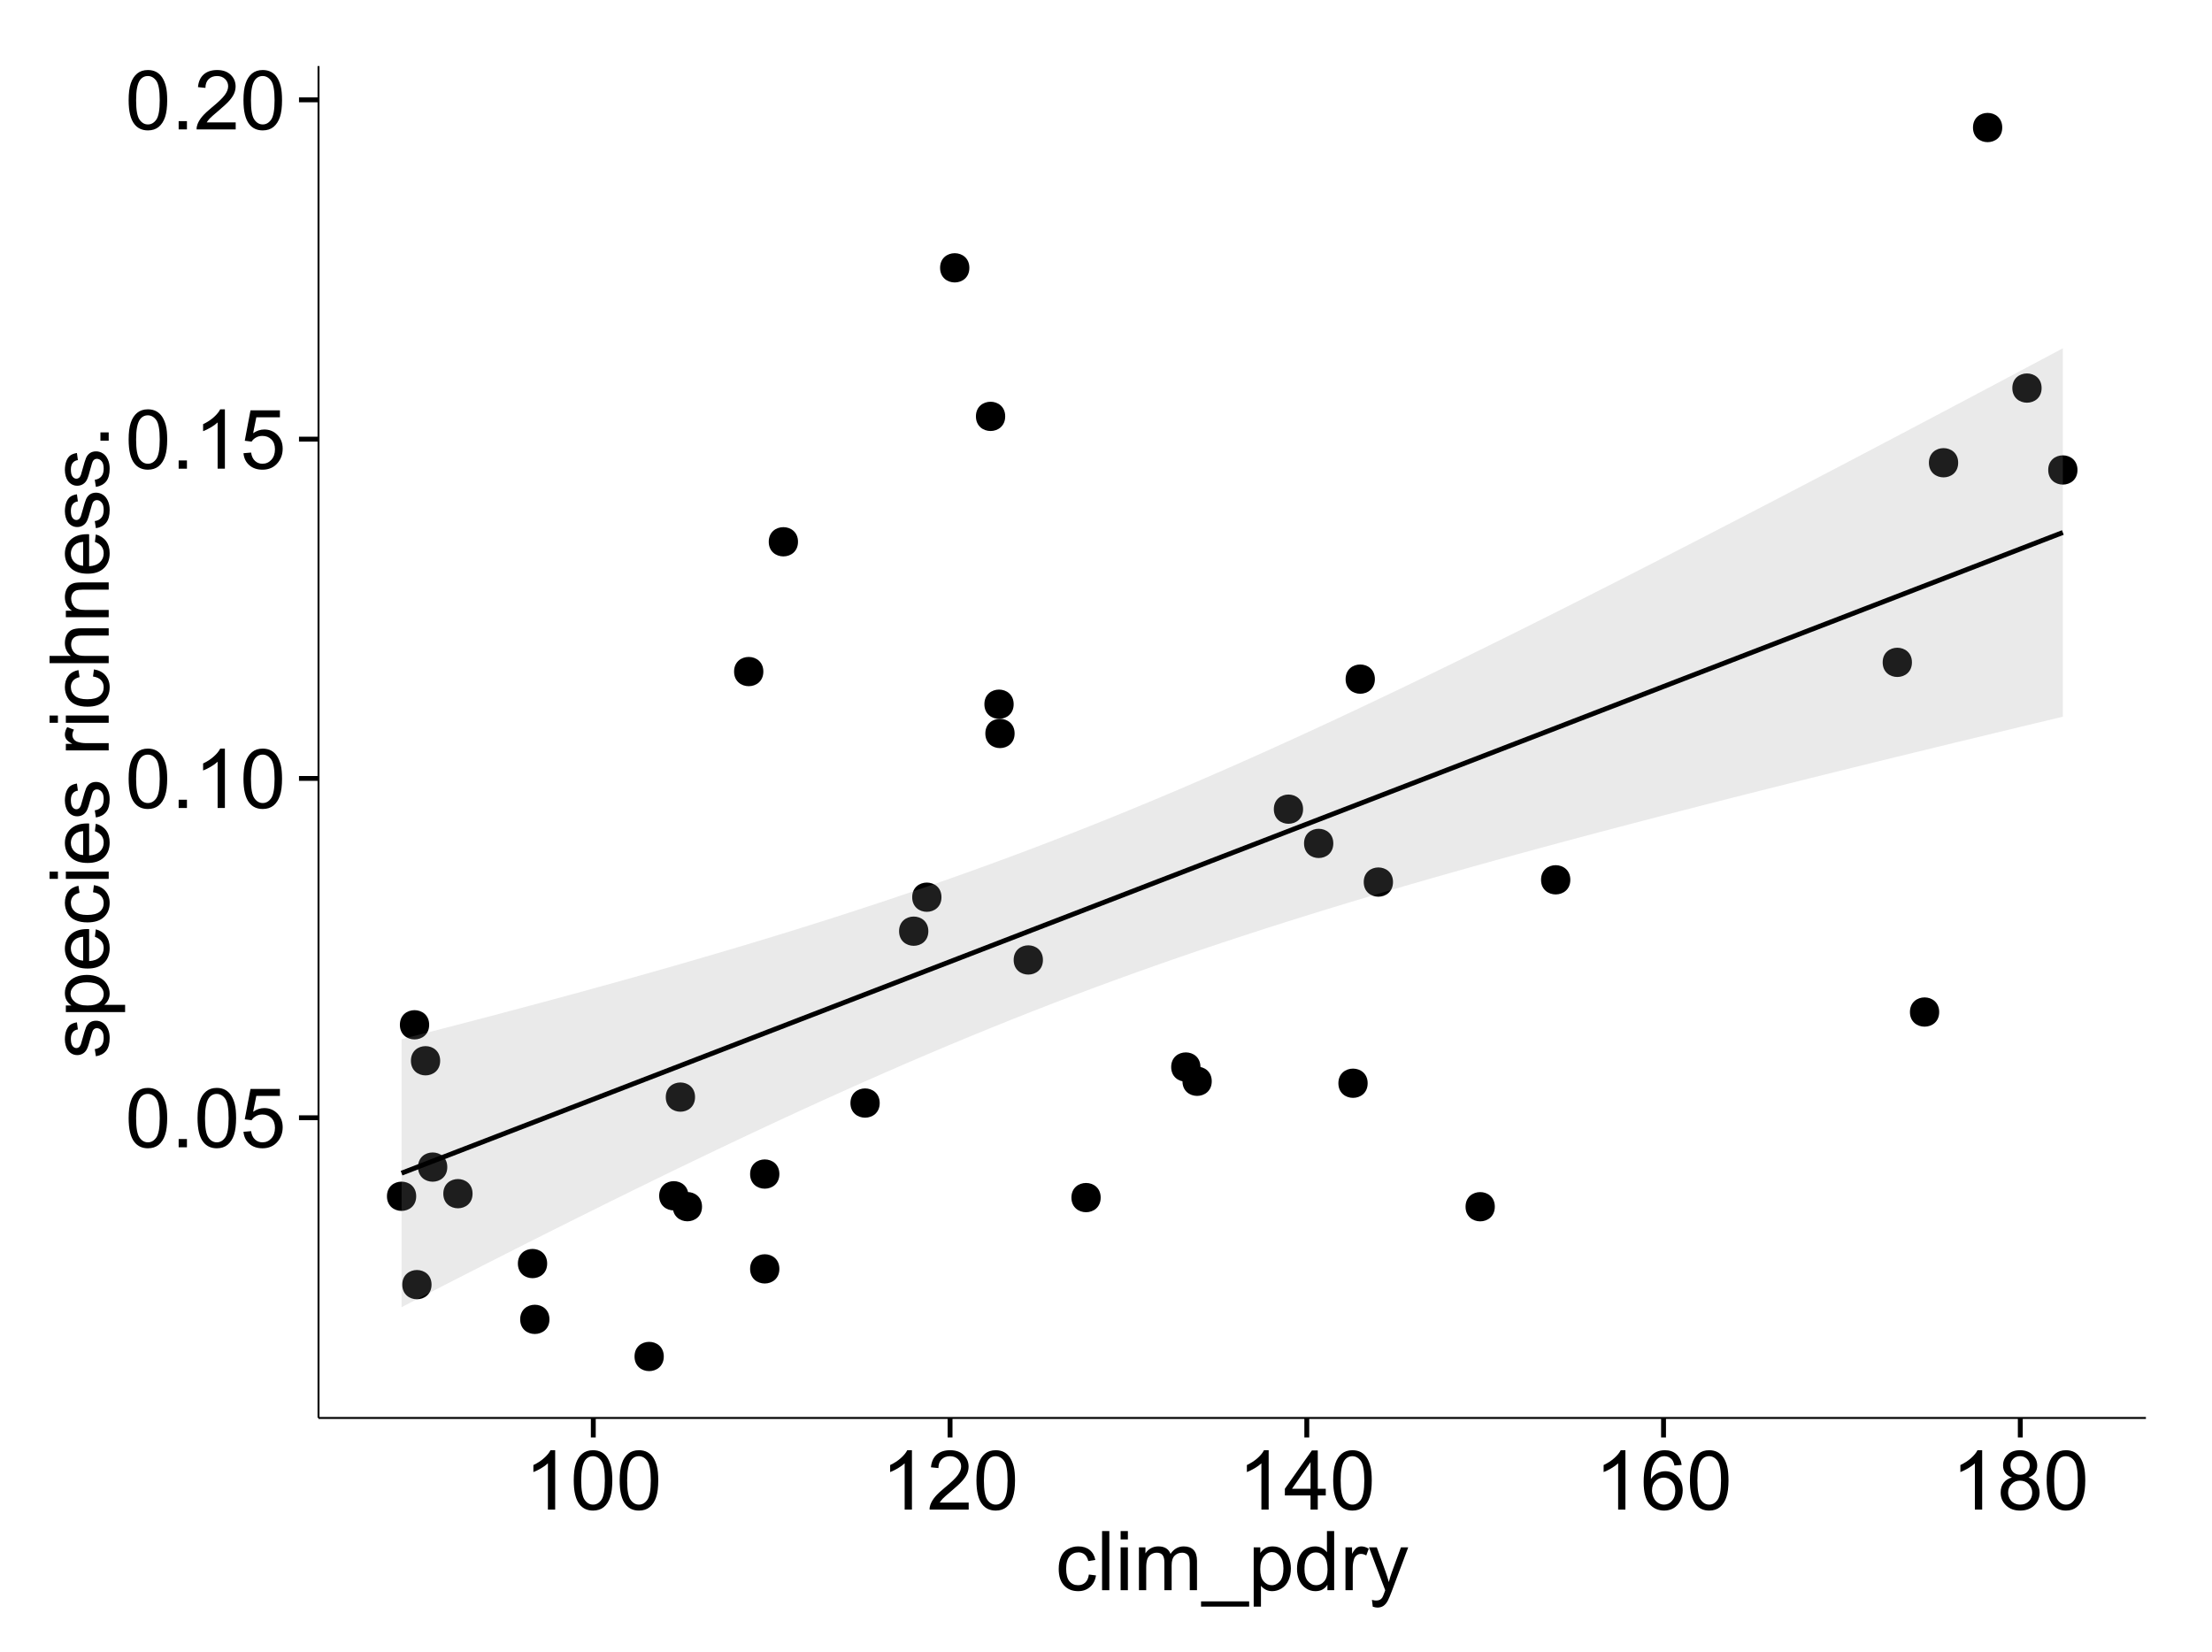 <?xml version="1.0" encoding="UTF-8"?>
<svg xmlns="http://www.w3.org/2000/svg" xmlns:xlink="http://www.w3.org/1999/xlink" width="482pt" height="360pt" viewBox="0 0 482 360" version="1.1">
<defs>
<g>
<symbol overflow="visible" id="glyph0-0">
<path style="stroke:none;" d="M 0.746 -6.355 C 0.742 -7.875 0.898 -9.102 1.215 -10.031 C 1.527 -10.961 1.996 -11.676 2.613 -12.18 C 3.23 -12.684 4.008 -12.938 4.949 -12.938 C 5.637 -12.938 6.242 -12.797 6.766 -12.52 C 7.285 -12.238 7.715 -11.836 8.059 -11.316 C 8.395 -10.789 8.664 -10.152 8.859 -9.398 C 9.051 -8.645 9.145 -7.629 9.148 -6.355 C 9.145 -4.84 8.992 -3.617 8.684 -2.691 C 8.371 -1.762 7.906 -1.047 7.289 -0.539 C 6.672 -0.035 5.891 0.215 4.949 0.219 C 3.703 0.215 2.727 -0.227 2.023 -1.117 C 1.168 -2.188 0.742 -3.934 0.746 -6.355 Z M 2.375 -6.355 C 2.371 -4.234 2.621 -2.824 3.117 -2.129 C 3.609 -1.426 4.219 -1.078 4.949 -1.082 C 5.672 -1.078 6.281 -1.43 6.781 -2.137 C 7.273 -2.836 7.523 -4.242 7.523 -6.355 C 7.523 -8.473 7.273 -9.883 6.781 -10.582 C 6.281 -11.277 5.664 -11.625 4.93 -11.629 C 4.199 -11.625 3.621 -11.316 3.191 -10.703 C 2.645 -9.918 2.371 -8.469 2.375 -6.355 Z M 2.375 -6.355 "/>
</symbol>
<symbol overflow="visible" id="glyph0-1">
<path style="stroke:none;" d="M 1.633 0 L 1.633 -1.801 L 3.438 -1.801 L 3.438 0 Z M 1.633 0 "/>
</symbol>
<symbol overflow="visible" id="glyph0-2">
<path style="stroke:none;" d="M 0.746 -3.375 L 2.406 -3.516 C 2.527 -2.707 2.812 -2.098 3.266 -1.691 C 3.711 -1.281 4.254 -1.078 4.887 -1.082 C 5.648 -1.078 6.293 -1.363 6.82 -1.941 C 7.344 -2.512 7.605 -3.273 7.609 -4.227 C 7.605 -5.125 7.352 -5.84 6.848 -6.363 C 6.34 -6.883 5.676 -7.141 4.859 -7.145 C 4.344 -7.141 3.887 -7.027 3.48 -6.797 C 3.07 -6.566 2.746 -6.266 2.516 -5.898 L 1.027 -6.09 L 2.277 -12.711 L 8.684 -12.711 L 8.684 -11.195 L 3.543 -11.195 L 2.848 -7.734 C 3.621 -8.273 4.43 -8.543 5.281 -8.543 C 6.402 -8.543 7.352 -8.152 8.129 -7.371 C 8.898 -6.59 9.285 -5.586 9.289 -4.367 C 9.285 -3.195 8.945 -2.188 8.27 -1.344 C 7.441 -0.301 6.316 0.215 4.887 0.219 C 3.715 0.215 2.758 -0.109 2.016 -0.766 C 1.273 -1.418 0.848 -2.289 0.746 -3.375 Z M 0.746 -3.375 "/>
</symbol>
<symbol overflow="visible" id="glyph0-3">
<path style="stroke:none;" d="M 6.707 0 L 5.125 0 L 5.125 -10.082 C 4.742 -9.715 4.242 -9.352 3.625 -8.988 C 3.004 -8.625 2.449 -8.352 1.961 -8.172 L 1.961 -9.703 C 2.844 -10.117 3.617 -10.621 4.281 -11.215 C 4.941 -11.805 5.41 -12.379 5.688 -12.938 L 6.707 -12.938 Z M 6.707 0 "/>
</symbol>
<symbol overflow="visible" id="glyph0-4">
<path style="stroke:none;" d="M 9.062 -1.52 L 9.062 0 L 0.547 0 C 0.531 -0.379 0.594 -0.742 0.73 -1.098 C 0.945 -1.676 1.293 -2.25 1.77 -2.812 C 2.246 -3.375 2.934 -4.023 3.84 -4.766 C 5.238 -5.906 6.188 -6.816 6.68 -7.492 C 7.172 -8.16 7.418 -8.793 7.418 -9.395 C 7.418 -10.02 7.191 -10.551 6.746 -10.98 C 6.293 -11.41 5.711 -11.625 4.992 -11.629 C 4.23 -11.625 3.621 -11.395 3.164 -10.941 C 2.703 -10.48 2.469 -9.848 2.469 -9.043 L 0.844 -9.211 C 0.953 -10.422 1.371 -11.344 2.102 -11.984 C 2.824 -12.617 3.801 -12.938 5.027 -12.938 C 6.262 -12.938 7.238 -12.594 7.961 -11.91 C 8.68 -11.223 9.039 -10.371 9.043 -9.359 C 9.039 -8.84 8.934 -8.336 8.727 -7.84 C 8.512 -7.34 8.164 -6.812 7.676 -6.266 C 7.188 -5.711 6.375 -4.957 5.238 -4 C 4.285 -3.199 3.676 -2.66 3.41 -2.379 C 3.141 -2.094 2.918 -1.805 2.742 -1.52 Z M 9.062 -1.52 "/>
</symbol>
<symbol overflow="visible" id="glyph0-5">
<path style="stroke:none;" d="M 5.82 0 L 5.82 -3.086 L 0.227 -3.086 L 0.227 -4.535 L 6.109 -12.883 L 7.398 -12.883 L 7.398 -4.535 L 9.141 -4.535 L 9.141 -3.086 L 7.398 -3.086 L 7.398 0 Z M 5.82 -4.535 L 5.82 -10.344 L 1.785 -4.535 Z M 5.82 -4.535 "/>
</symbol>
<symbol overflow="visible" id="glyph0-6">
<path style="stroke:none;" d="M 8.957 -9.73 L 7.383 -9.605 C 7.242 -10.223 7.043 -10.676 6.785 -10.961 C 6.355 -11.41 5.828 -11.637 5.203 -11.637 C 4.695 -11.637 4.25 -11.496 3.875 -11.215 C 3.375 -10.852 2.984 -10.32 2.695 -9.625 C 2.406 -8.926 2.258 -7.934 2.25 -6.645 C 2.629 -7.223 3.094 -7.652 3.645 -7.938 C 4.195 -8.215 4.773 -8.355 5.379 -8.359 C 6.434 -8.355 7.328 -7.969 8.07 -7.195 C 8.809 -6.418 9.18 -5.414 9.184 -4.184 C 9.18 -3.371 9.008 -2.617 8.66 -1.926 C 8.312 -1.23 7.832 -0.699 7.227 -0.332 C 6.613 0.035 5.922 0.215 5.148 0.219 C 3.828 0.215 2.754 -0.266 1.922 -1.234 C 1.09 -2.199 0.672 -3.797 0.676 -6.031 C 0.672 -8.516 1.133 -10.328 2.055 -11.461 C 2.855 -12.445 3.938 -12.938 5.301 -12.938 C 6.312 -12.938 7.141 -12.652 7.789 -12.086 C 8.434 -11.516 8.824 -10.73 8.957 -9.73 Z M 2.496 -4.176 C 2.496 -3.629 2.609 -3.105 2.844 -2.609 C 3.07 -2.109 3.395 -1.73 3.812 -1.473 C 4.227 -1.207 4.664 -1.078 5.125 -1.082 C 5.789 -1.078 6.363 -1.348 6.844 -1.891 C 7.324 -2.426 7.562 -3.156 7.566 -4.086 C 7.562 -4.973 7.328 -5.676 6.855 -6.191 C 6.379 -6.703 5.781 -6.961 5.062 -6.961 C 4.348 -6.961 3.738 -6.703 3.242 -6.191 C 2.742 -5.676 2.496 -5.004 2.496 -4.176 Z M 2.496 -4.176 "/>
</symbol>
<symbol overflow="visible" id="glyph0-7">
<path style="stroke:none;" d="M 3.18 -6.988 C 2.52 -7.227 2.035 -7.57 1.723 -8.016 C 1.406 -8.461 1.246 -8.992 1.25 -9.617 C 1.246 -10.551 1.582 -11.34 2.258 -11.98 C 2.93 -12.617 3.828 -12.938 4.949 -12.938 C 6.07 -12.938 6.977 -12.609 7.664 -11.957 C 8.348 -11.301 8.688 -10.504 8.691 -9.57 C 8.688 -8.969 8.531 -8.449 8.219 -8.012 C 7.902 -7.566 7.426 -7.227 6.793 -6.988 C 7.582 -6.727 8.184 -6.309 8.598 -5.738 C 9.008 -5.16 9.215 -4.477 9.219 -3.684 C 9.215 -2.578 8.828 -1.652 8.051 -0.906 C 7.27 -0.156 6.242 0.215 4.977 0.219 C 3.699 0.215 2.676 -0.156 1.898 -0.91 C 1.117 -1.66 0.727 -2.602 0.73 -3.727 C 0.727 -4.562 0.938 -5.262 1.367 -5.832 C 1.789 -6.395 2.395 -6.781 3.18 -6.988 Z M 2.867 -9.668 C 2.863 -9.059 3.059 -8.559 3.453 -8.172 C 3.844 -7.785 4.355 -7.594 4.984 -7.594 C 5.59 -7.594 6.09 -7.785 6.48 -8.168 C 6.871 -8.551 7.066 -9.02 7.066 -9.578 C 7.066 -10.156 6.863 -10.645 6.465 -11.043 C 6.059 -11.438 5.559 -11.637 4.965 -11.637 C 4.359 -11.637 3.859 -11.441 3.465 -11.055 C 3.062 -10.668 2.863 -10.207 2.867 -9.668 Z M 2.355 -3.719 C 2.355 -3.262 2.461 -2.824 2.676 -2.406 C 2.887 -1.98 3.203 -1.652 3.629 -1.426 C 4.047 -1.191 4.504 -1.078 4.992 -1.082 C 5.746 -1.078 6.367 -1.32 6.863 -1.809 C 7.352 -2.293 7.598 -2.91 7.602 -3.664 C 7.598 -4.422 7.344 -5.055 6.84 -5.555 C 6.332 -6.051 5.699 -6.297 4.938 -6.301 C 4.191 -6.297 3.574 -6.051 3.09 -5.562 C 2.598 -5.066 2.355 -4.453 2.355 -3.719 Z M 2.355 -3.719 "/>
</symbol>
<symbol overflow="visible" id="glyph0-8">
<path style="stroke:none;" d="M 7.277 -3.418 L 8.832 -3.219 C 8.66 -2.141 8.227 -1.301 7.527 -0.699 C 6.824 -0.09 5.965 0.211 4.949 0.211 C 3.668 0.211 2.641 -0.203 1.867 -1.039 C 1.09 -1.871 0.703 -3.07 0.703 -4.633 C 0.703 -5.637 0.867 -6.52 1.203 -7.277 C 1.531 -8.031 2.039 -8.598 2.727 -8.977 C 3.406 -9.355 4.152 -9.543 4.957 -9.547 C 5.969 -9.543 6.797 -9.289 7.441 -8.777 C 8.086 -8.262 8.5 -7.531 8.684 -6.594 L 7.145 -6.355 C 6.996 -6.98 6.738 -7.453 6.367 -7.77 C 5.992 -8.082 5.543 -8.238 5.02 -8.242 C 4.219 -8.238 3.57 -7.953 3.074 -7.387 C 2.574 -6.812 2.324 -5.91 2.328 -4.676 C 2.324 -3.422 2.566 -2.508 3.047 -1.941 C 3.527 -1.371 4.152 -1.09 4.93 -1.09 C 5.547 -1.09 6.066 -1.277 6.484 -1.66 C 6.898 -2.039 7.164 -2.625 7.277 -3.418 Z M 7.277 -3.418 "/>
</symbol>
<symbol overflow="visible" id="glyph0-9">
<path style="stroke:none;" d="M 1.152 0 L 1.152 -12.883 L 2.734 -12.883 L 2.734 0 Z M 1.152 0 "/>
</symbol>
<symbol overflow="visible" id="glyph0-10">
<path style="stroke:none;" d="M 1.195 -11.066 L 1.195 -12.883 L 2.777 -12.883 L 2.777 -11.066 Z M 1.195 0 L 1.195 -9.336 L 2.777 -9.336 L 2.777 0 Z M 1.195 0 "/>
</symbol>
<symbol overflow="visible" id="glyph0-11">
<path style="stroke:none;" d="M 1.188 0 L 1.188 -9.336 L 2.602 -9.336 L 2.602 -8.023 C 2.891 -8.477 3.277 -8.848 3.77 -9.129 C 4.254 -9.406 4.809 -9.543 5.43 -9.547 C 6.121 -9.543 6.688 -9.398 7.133 -9.113 C 7.57 -8.824 7.883 -8.426 8.07 -7.91 C 8.805 -9 9.766 -9.543 10.953 -9.547 C 11.875 -9.543 12.586 -9.289 13.086 -8.777 C 13.582 -8.262 13.832 -7.469 13.836 -6.406 L 13.836 0 L 12.262 0 L 12.262 -5.879 C 12.258 -6.508 12.207 -6.965 12.105 -7.246 C 12.004 -7.523 11.816 -7.746 11.547 -7.918 C 11.277 -8.082 10.961 -8.168 10.602 -8.172 C 9.941 -8.168 9.398 -7.949 8.965 -7.516 C 8.527 -7.078 8.309 -6.379 8.312 -5.422 L 8.312 0 L 6.734 0 L 6.734 -6.062 C 6.73 -6.762 6.602 -7.289 6.348 -7.645 C 6.086 -7.992 5.664 -8.168 5.078 -8.172 C 4.633 -8.168 4.223 -8.051 3.844 -7.82 C 3.465 -7.582 3.191 -7.238 3.023 -6.793 C 2.852 -6.34 2.766 -5.691 2.77 -4.844 L 2.77 0 Z M 1.188 0 "/>
</symbol>
<symbol overflow="visible" id="glyph0-12">
<path style="stroke:none;" d="M -0.273 3.578 L -0.273 2.434 L 10.211 2.434 L 10.211 3.578 Z M -0.273 3.578 "/>
</symbol>
<symbol overflow="visible" id="glyph0-13">
<path style="stroke:none;" d="M 1.188 3.578 L 1.188 -9.336 L 2.629 -9.336 L 2.629 -8.121 C 2.965 -8.594 3.348 -8.949 3.777 -9.188 C 4.203 -9.426 4.723 -9.543 5.336 -9.547 C 6.129 -9.543 6.832 -9.34 7.445 -8.93 C 8.051 -8.516 8.512 -7.934 8.824 -7.191 C 9.133 -6.441 9.285 -5.625 9.289 -4.738 C 9.285 -3.781 9.113 -2.922 8.773 -2.156 C 8.43 -1.391 7.934 -0.805 7.281 -0.398 C 6.625 0.008 5.938 0.211 5.219 0.211 C 4.691 0.211 4.219 0.102 3.801 -0.121 C 3.379 -0.344 3.035 -0.625 2.77 -0.969 L 2.77 3.578 Z M 2.617 -4.613 C 2.613 -3.41 2.855 -2.523 3.348 -1.949 C 3.832 -1.375 4.422 -1.09 5.117 -1.09 C 5.816 -1.09 6.418 -1.387 6.922 -1.98 C 7.418 -2.574 7.668 -3.496 7.672 -4.746 C 7.668 -5.934 7.426 -6.824 6.938 -7.418 C 6.445 -8.008 5.859 -8.301 5.188 -8.305 C 4.508 -8.301 3.91 -7.988 3.395 -7.359 C 2.871 -6.727 2.613 -5.809 2.617 -4.613 Z M 2.617 -4.613 "/>
</symbol>
<symbol overflow="visible" id="glyph0-14">
<path style="stroke:none;" d="M 7.242 0 L 7.242 -1.18 C 6.648 -0.25 5.777 0.211 4.633 0.211 C 3.887 0.211 3.203 0.008 2.578 -0.402 C 1.953 -0.812 1.469 -1.387 1.129 -2.121 C 0.785 -2.855 0.613 -3.699 0.617 -4.656 C 0.613 -5.586 0.77 -6.43 1.082 -7.191 C 1.391 -7.949 1.855 -8.531 2.477 -8.938 C 3.098 -9.34 3.793 -9.543 4.562 -9.547 C 5.121 -9.543 5.621 -9.426 6.062 -9.188 C 6.5 -8.949 6.859 -8.641 7.137 -8.262 L 7.137 -12.883 L 8.711 -12.883 L 8.711 0 Z M 2.242 -4.656 C 2.238 -3.461 2.488 -2.566 2.996 -1.977 C 3.496 -1.383 4.094 -1.09 4.781 -1.09 C 5.473 -1.09 6.059 -1.371 6.543 -1.938 C 7.023 -2.5 7.266 -3.363 7.27 -4.527 C 7.266 -5.801 7.02 -6.738 6.531 -7.336 C 6.035 -7.934 5.43 -8.23 4.711 -8.234 C 4.008 -8.23 3.418 -7.945 2.949 -7.371 C 2.473 -6.797 2.238 -5.891 2.242 -4.656 Z M 2.242 -4.656 "/>
</symbol>
<symbol overflow="visible" id="glyph0-15">
<path style="stroke:none;" d="M 1.168 0 L 1.168 -9.336 L 2.594 -9.336 L 2.594 -7.918 C 2.953 -8.578 3.289 -9.016 3.598 -9.23 C 3.906 -9.438 4.242 -9.543 4.613 -9.547 C 5.145 -9.543 5.688 -9.375 6.242 -9.035 L 5.695 -7.566 C 5.309 -7.793 4.922 -7.91 4.535 -7.91 C 4.188 -7.91 3.875 -7.805 3.602 -7.598 C 3.324 -7.387 3.129 -7.098 3.016 -6.734 C 2.836 -6.168 2.746 -5.555 2.75 -4.887 L 2.75 0 Z M 1.168 0 "/>
</symbol>
<symbol overflow="visible" id="glyph0-16">
<path style="stroke:none;" d="M 1.117 3.594 L 0.941 2.109 C 1.285 2.203 1.586 2.25 1.844 2.25 C 2.195 2.25 2.477 2.191 2.691 2.074 C 2.898 1.957 3.07 1.793 3.207 1.582 C 3.305 1.422 3.469 1.027 3.691 0.406 C 3.719 0.312 3.766 0.184 3.832 0.016 L 0.289 -9.336 L 1.996 -9.336 L 3.938 -3.93 C 4.188 -3.238 4.41 -2.516 4.613 -1.766 C 4.793 -2.488 5.012 -3.199 5.266 -3.895 L 7.258 -9.336 L 8.844 -9.336 L 5.289 0.156 C 4.906 1.18 4.609 1.887 4.402 2.277 C 4.117 2.797 3.797 3.18 3.434 3.422 C 3.07 3.664 2.637 3.785 2.137 3.789 C 1.828 3.785 1.488 3.719 1.117 3.594 Z M 1.117 3.594 "/>
</symbol>
<symbol overflow="visible" id="glyph1-0">
<path style="stroke:none;" d="M -2.785 -0.555 L -3.031 -2.117 C -2.402 -2.203 -1.922 -2.449 -1.59 -2.852 C -1.254 -3.25 -1.09 -3.812 -1.09 -4.535 C -1.09 -5.262 -1.234 -5.801 -1.531 -6.152 C -1.824 -6.504 -2.172 -6.68 -2.574 -6.68 C -2.926 -6.68 -3.207 -6.523 -3.418 -6.215 C -3.555 -5.996 -3.734 -5.457 -3.953 -4.598 C -4.246 -3.434 -4.5 -2.629 -4.715 -2.184 C -4.926 -1.734 -5.223 -1.395 -5.602 -1.164 C -5.98 -0.93 -6.398 -0.812 -6.855 -0.816 C -7.27 -0.812 -7.652 -0.91 -8.012 -1.102 C -8.363 -1.293 -8.66 -1.551 -8.895 -1.883 C -9.074 -2.125 -9.227 -2.461 -9.355 -2.887 C -9.48 -3.309 -9.543 -3.766 -9.547 -4.254 C -9.543 -4.984 -9.438 -5.625 -9.23 -6.184 C -9.016 -6.734 -8.73 -7.145 -8.371 -7.41 C -8.008 -7.672 -7.527 -7.852 -6.926 -7.953 L -6.715 -6.406 C -7.195 -6.332 -7.57 -6.129 -7.84 -5.797 C -8.105 -5.457 -8.238 -4.98 -8.242 -4.367 C -8.238 -3.637 -8.117 -3.121 -7.883 -2.812 C -7.641 -2.5 -7.359 -2.344 -7.039 -2.348 C -6.832 -2.344 -6.648 -2.406 -6.484 -2.539 C -6.312 -2.664 -6.172 -2.867 -6.062 -3.148 C -6.004 -3.301 -5.871 -3.766 -5.66 -4.543 C -5.359 -5.66 -5.113 -6.441 -4.926 -6.887 C -4.734 -7.324 -4.457 -7.672 -4.094 -7.926 C -3.73 -8.176 -3.281 -8.301 -2.742 -8.305 C -2.211 -8.301 -1.711 -8.148 -1.25 -7.844 C -0.781 -7.535 -0.422 -7.09 -0.172 -6.512 C 0.086 -5.926 0.211 -5.27 0.211 -4.543 C 0.211 -3.328 -0.039 -2.406 -0.543 -1.77 C -1.047 -1.133 -1.793 -0.727 -2.785 -0.555 Z M -2.785 -0.555 "/>
</symbol>
<symbol overflow="visible" id="glyph1-1">
<path style="stroke:none;" d="M 3.578 -1.188 L -9.336 -1.188 L -9.336 -2.629 L -8.121 -2.629 C -8.594 -2.965 -8.949 -3.348 -9.188 -3.777 C -9.426 -4.203 -9.543 -4.723 -9.547 -5.336 C -9.543 -6.129 -9.34 -6.832 -8.93 -7.445 C -8.516 -8.051 -7.934 -8.512 -7.191 -8.824 C -6.441 -9.133 -5.625 -9.285 -4.738 -9.289 C -3.781 -9.285 -2.922 -9.113 -2.156 -8.773 C -1.391 -8.43 -0.805 -7.934 -0.398 -7.281 C 0.008 -6.625 0.211 -5.938 0.211 -5.219 C 0.211 -4.691 0.102 -4.219 -0.121 -3.801 C -0.344 -3.379 -0.625 -3.035 -0.965 -2.77 L 3.578 -2.77 Z M -4.613 -2.621 C -3.41 -2.613 -2.523 -2.855 -1.949 -3.348 C -1.375 -3.832 -1.09 -4.422 -1.09 -5.117 C -1.09 -5.816 -1.387 -6.418 -1.98 -6.922 C -2.574 -7.418 -3.496 -7.668 -4.746 -7.672 C -5.934 -7.668 -6.824 -7.426 -7.418 -6.938 C -8.008 -6.449 -8.301 -5.863 -8.305 -5.188 C -8.301 -4.508 -7.988 -3.914 -7.359 -3.398 C -6.727 -2.879 -5.809 -2.617 -4.613 -2.621 Z M -4.613 -2.621 "/>
</symbol>
<symbol overflow="visible" id="glyph1-2">
<path style="stroke:none;" d="M -3.004 -7.578 L -2.805 -9.211 C -1.848 -8.953 -1.105 -8.473 -0.578 -7.777 C -0.051 -7.078 0.211 -6.188 0.211 -5.105 C 0.211 -3.738 -0.207 -2.656 -1.051 -1.859 C -1.887 -1.055 -3.066 -0.656 -4.586 -0.66 C -6.156 -0.656 -7.375 -1.059 -8.246 -1.871 C -9.109 -2.676 -9.543 -3.727 -9.547 -5.02 C -9.543 -6.266 -9.117 -7.285 -8.27 -8.078 C -7.418 -8.867 -6.223 -9.262 -4.684 -9.266 C -4.586 -9.262 -4.445 -9.258 -4.262 -9.254 L -4.262 -2.293 C -3.234 -2.348 -2.449 -2.641 -1.906 -3.164 C -1.359 -3.684 -1.09 -4.332 -1.09 -5.117 C -1.09 -5.691 -1.242 -6.188 -1.547 -6.598 C -1.852 -7.008 -2.336 -7.332 -3.004 -7.578 Z M -5.562 -2.383 L -5.562 -7.594 C -6.344 -7.523 -6.934 -7.324 -7.328 -6.996 C -7.934 -6.492 -8.238 -5.836 -8.242 -5.035 C -8.238 -4.305 -7.996 -3.695 -7.512 -3.203 C -7.027 -2.707 -6.375 -2.434 -5.562 -2.383 Z M -5.562 -2.383 "/>
</symbol>
<symbol overflow="visible" id="glyph1-3">
<path style="stroke:none;" d="M -3.418 -7.277 L -3.215 -8.832 C -2.141 -8.66 -1.301 -8.227 -0.699 -7.527 C -0.09 -6.824 0.211 -5.965 0.211 -4.949 C 0.211 -3.668 -0.203 -2.641 -1.039 -1.867 C -1.871 -1.09 -3.07 -0.703 -4.633 -0.703 C -5.637 -0.703 -6.52 -0.867 -7.277 -1.203 C -8.031 -1.535 -8.598 -2.047 -8.977 -2.73 C -9.355 -3.41 -9.543 -4.152 -9.547 -4.957 C -9.543 -5.969 -9.289 -6.797 -8.777 -7.441 C -8.262 -8.086 -7.531 -8.5 -6.59 -8.684 L -6.355 -7.145 C -6.98 -6.996 -7.453 -6.738 -7.77 -6.367 C -8.082 -5.992 -8.238 -5.543 -8.242 -5.02 C -8.238 -4.219 -7.953 -3.57 -7.387 -3.074 C -6.812 -2.574 -5.91 -2.324 -4.676 -2.328 C -3.422 -2.324 -2.508 -2.566 -1.941 -3.047 C -1.371 -3.527 -1.09 -4.152 -1.09 -4.93 C -1.09 -5.547 -1.277 -6.066 -1.66 -6.484 C -2.035 -6.898 -2.621 -7.164 -3.418 -7.277 Z M -3.418 -7.277 "/>
</symbol>
<symbol overflow="visible" id="glyph1-4">
<path style="stroke:none;" d="M -11.066 -1.195 L -12.883 -1.195 L -12.883 -2.777 L -11.066 -2.777 Z M 0 -1.195 L -9.336 -1.195 L -9.336 -2.777 L 0 -2.777 Z M 0 -1.195 "/>
</symbol>
<symbol overflow="visible" id="glyph1-5">
<path style="stroke:none;" d=""/>
</symbol>
<symbol overflow="visible" id="glyph1-6">
<path style="stroke:none;" d="M 0 -1.168 L -9.336 -1.168 L -9.336 -2.594 L -7.918 -2.594 C -8.578 -2.953 -9.016 -3.289 -9.23 -3.598 C -9.438 -3.906 -9.543 -4.242 -9.547 -4.613 C -9.543 -5.145 -9.375 -5.688 -9.035 -6.242 L -7.566 -5.695 C -7.793 -5.309 -7.91 -4.922 -7.91 -4.535 C -7.91 -4.188 -7.805 -3.875 -7.598 -3.602 C -7.387 -3.324 -7.098 -3.129 -6.734 -3.016 C -6.168 -2.836 -5.555 -2.746 -4.887 -2.75 L 0 -2.75 Z M 0 -1.168 "/>
</symbol>
<symbol overflow="visible" id="glyph1-7">
<path style="stroke:none;" d="M 0 -1.188 L -12.883 -1.188 L -12.883 -2.77 L -8.262 -2.77 C -9.117 -3.504 -9.543 -4.434 -9.547 -5.562 C -9.543 -6.25 -9.406 -6.852 -9.137 -7.363 C -8.859 -7.871 -8.484 -8.234 -8.004 -8.457 C -7.523 -8.676 -6.824 -8.789 -5.914 -8.789 L 0 -8.789 L 0 -7.207 L -5.914 -7.207 C -6.703 -7.207 -7.281 -7.035 -7.641 -6.691 C -8 -6.348 -8.18 -5.863 -8.184 -5.238 C -8.18 -4.77 -8.059 -4.328 -7.816 -3.914 C -7.574 -3.5 -7.242 -3.203 -6.828 -3.031 C -6.406 -2.852 -5.832 -2.766 -5.105 -2.77 L 0 -2.77 Z M 0 -1.188 "/>
</symbol>
<symbol overflow="visible" id="glyph1-8">
<path style="stroke:none;" d="M 0 -1.188 L -9.336 -1.188 L -9.336 -2.609 L -8.008 -2.609 C -9.031 -3.293 -9.543 -4.285 -9.547 -5.582 C -9.543 -6.141 -9.441 -6.656 -9.242 -7.133 C -9.035 -7.602 -8.77 -7.957 -8.445 -8.191 C -8.113 -8.426 -7.727 -8.59 -7.277 -8.684 C -6.98 -8.742 -6.465 -8.77 -5.738 -8.773 L 0 -8.773 L 0 -7.188 L -5.68 -7.188 C -6.32 -7.184 -6.801 -7.121 -7.121 -7.004 C -7.438 -6.879 -7.695 -6.66 -7.887 -6.348 C -8.074 -6.031 -8.168 -5.664 -8.172 -5.246 C -8.168 -4.57 -7.953 -3.992 -7.531 -3.504 C -7.102 -3.012 -6.293 -2.766 -5.098 -2.77 L 0 -2.77 Z M 0 -1.188 "/>
</symbol>
<symbol overflow="visible" id="glyph1-9">
<path style="stroke:none;" d="M 0 -1.633 L -1.801 -1.633 L -1.801 -3.438 L 0 -3.438 Z M 0 -1.633 "/>
</symbol>
</g>
<clipPath id="clip1">
  <path d="M 69.406 14.398 L 468.602 14.398 L 468.602 309.953 L 69.406 309.953 Z M 69.406 14.398 "/>
</clipPath>
</defs>
<g id="surface5426">
<rect x="0" y="0" width="482" height="360" style="fill:rgb(100%,100%,100%);fill-opacity:1;stroke:none;"/>
<rect x="0" y="0" width="482" height="360" style="fill:rgb(100%,100%,100%);fill-opacity:1;stroke:none;"/>
<path style="fill:none;stroke-width:1.063;stroke-linecap:round;stroke-linejoin:round;stroke:rgb(100%,100%,100%);stroke-opacity:1;stroke-miterlimit:10;" d="M 0 360 L 482 360 L 482 0 L 0 0 Z M 0 360 "/>
<g clip-path="url(#clip1)" clip-rule="nonzero">
<path style=" stroke:none;fill-rule:nonzero;fill:rgb(100%,100%,100%);fill-opacity:1;" d="M 69.406 308.957 L 467.602 308.957 L 467.602 14.402 L 69.406 14.402 Z M 69.406 308.957 "/>
<path style=" stroke:none;fill-rule:nonzero;fill:rgb(0%,0%,0%);fill-opacity:1;" d="M 204.082 195.492 C 204.082 198.328 199.832 198.328 199.832 195.492 C 199.832 192.656 204.082 192.656 204.082 195.492 "/>
<path style=" stroke:none;fill-rule:nonzero;fill:rgb(0%,0%,0%);fill-opacity:1;" d="M 296.953 236.031 C 296.953 238.863 292.699 238.863 292.699 236.031 C 292.699 233.195 296.953 233.195 296.953 236.031 "/>
<path style=" stroke:none;fill-rule:nonzero;fill:rgb(0%,0%,0%);fill-opacity:1;" d="M 238.777 260.945 C 238.777 263.781 234.527 263.781 234.527 260.945 C 234.527 258.113 238.777 258.113 238.777 260.945 "/>
<path style=" stroke:none;fill-rule:nonzero;fill:rgb(0%,0%,0%);fill-opacity:1;" d="M 302.477 192.195 C 302.477 195.031 298.223 195.031 298.223 192.195 C 298.223 189.359 302.477 189.359 302.477 192.195 "/>
<path style=" stroke:none;fill-rule:nonzero;fill:rgb(0%,0%,0%);fill-opacity:1;" d="M 217.973 90.723 C 217.973 93.559 213.723 93.559 213.723 90.723 C 213.723 87.887 217.973 87.887 217.973 90.723 "/>
<path style=" stroke:none;fill-rule:nonzero;fill:rgb(0%,0%,0%);fill-opacity:1;" d="M 190.629 240.348 C 190.629 243.184 186.375 243.184 186.375 240.348 C 186.375 237.512 190.629 237.512 190.629 240.348 "/>
<path style=" stroke:none;fill-rule:nonzero;fill:rgb(0%,0%,0%);fill-opacity:1;" d="M 201.227 202.898 C 201.227 205.734 196.977 205.734 196.977 202.898 C 196.977 200.062 201.227 200.062 201.227 202.898 "/>
<path style=" stroke:none;fill-rule:nonzero;fill:rgb(0%,0%,0%);fill-opacity:1;" d="M 289.469 183.77 C 289.469 186.605 285.215 186.605 285.215 183.77 C 285.215 180.934 289.469 180.934 289.469 183.77 "/>
<path style=" stroke:none;fill-rule:nonzero;fill:rgb(0%,0%,0%);fill-opacity:1;" d="M 324.66 262.934 C 324.66 265.77 320.41 265.77 320.41 262.934 C 320.41 260.098 324.66 260.098 324.66 262.934 "/>
<path style=" stroke:none;fill-rule:nonzero;fill:rgb(0%,0%,0%);fill-opacity:1;" d="M 260.516 232.496 C 260.516 235.332 256.266 235.332 256.266 232.496 C 256.266 229.66 260.516 229.66 260.516 232.496 "/>
<path style=" stroke:none;fill-rule:nonzero;fill:rgb(0%,0%,0%);fill-opacity:1;" d="M 298.527 147.977 C 298.527 150.809 294.273 150.809 294.273 147.977 C 294.273 145.141 298.527 145.141 298.527 147.977 "/>
<path style=" stroke:none;fill-rule:nonzero;fill:rgb(0%,0%,0%);fill-opacity:1;" d="M 341.113 191.703 C 341.113 194.539 336.863 194.539 336.863 191.703 C 336.863 188.867 341.113 188.867 341.113 191.703 "/>
<path style=" stroke:none;fill-rule:nonzero;fill:rgb(0%,0%,0%);fill-opacity:1;" d="M 172.824 118.047 C 172.824 120.883 168.574 120.883 168.574 118.047 C 168.574 115.211 172.824 115.211 172.824 118.047 "/>
<path style=" stroke:none;fill-rule:nonzero;fill:rgb(0%,0%,0%);fill-opacity:1;" d="M 443.809 84.559 C 443.809 87.391 439.555 87.391 439.555 84.559 C 439.555 81.723 443.809 81.723 443.809 84.559 "/>
<path style=" stroke:none;fill-rule:nonzero;fill:rgb(0%,0%,0%);fill-opacity:1;" d="M 425.629 100.828 C 425.629 103.664 421.375 103.664 421.375 100.828 C 421.375 97.992 425.629 97.992 425.629 100.828 "/>
<path style=" stroke:none;fill-rule:nonzero;fill:rgb(0%,0%,0%);fill-opacity:1;" d="M 101.91 260.09 C 101.91 262.926 97.66 262.926 97.66 260.09 C 97.66 257.258 101.91 257.258 101.91 260.09 "/>
<path style=" stroke:none;fill-rule:nonzero;fill:rgb(0%,0%,0%);fill-opacity:1;" d="M 96.402 254.297 C 96.402 257.133 92.148 257.133 92.148 254.297 C 92.148 251.461 96.402 251.461 96.402 254.297 "/>
<path style=" stroke:none;fill-rule:nonzero;fill:rgb(0%,0%,0%);fill-opacity:1;" d="M 210.16 58.359 C 210.16 61.195 205.91 61.195 205.91 58.359 C 205.91 55.523 210.16 55.523 210.16 58.359 "/>
<path style=" stroke:none;fill-rule:nonzero;fill:rgb(0%,0%,0%);fill-opacity:1;" d="M 165.273 146.328 C 165.273 149.164 161.02 149.164 161.02 146.328 C 161.02 143.496 165.273 143.496 165.273 146.328 "/>
<path style=" stroke:none;fill-rule:nonzero;fill:rgb(0%,0%,0%);fill-opacity:1;" d="M 262.977 235.602 C 262.977 238.438 258.727 238.438 258.727 235.602 C 258.727 232.766 262.977 232.766 262.977 235.602 "/>
<path style=" stroke:none;fill-rule:nonzero;fill:rgb(0%,0%,0%);fill-opacity:1;" d="M 226.195 209.168 C 226.195 212.004 221.945 212.004 221.945 209.168 C 221.945 206.332 226.195 206.332 226.195 209.168 "/>
<path style=" stroke:none;fill-rule:nonzero;fill:rgb(0%,0%,0%);fill-opacity:1;" d="M 282.883 176.312 C 282.883 179.148 278.633 179.148 278.633 176.312 C 278.633 173.477 282.883 173.477 282.883 176.312 "/>
<path style=" stroke:none;fill-rule:nonzero;fill:rgb(0%,0%,0%);fill-opacity:1;" d="M 118.664 287.48 C 118.664 290.316 114.41 290.316 114.41 287.48 C 114.41 284.645 118.664 284.645 118.664 287.48 "/>
<path style=" stroke:none;fill-rule:nonzero;fill:rgb(0%,0%,0%);fill-opacity:1;" d="M 118.164 275.32 C 118.164 278.152 113.91 278.152 113.91 275.32 C 113.91 272.484 118.164 272.484 118.164 275.32 "/>
<path style=" stroke:none;fill-rule:nonzero;fill:rgb(0%,0%,0%);fill-opacity:1;" d="M 451.625 102.402 C 451.625 105.238 447.375 105.238 447.375 102.402 C 447.375 99.57 451.625 99.57 451.625 102.402 "/>
<path style=" stroke:none;fill-rule:nonzero;fill:rgb(0%,0%,0%);fill-opacity:1;" d="M 435.23 27.789 C 435.23 30.625 430.98 30.625 430.98 27.789 C 430.98 24.953 435.23 24.953 435.23 27.789 "/>
<path style=" stroke:none;fill-rule:nonzero;fill:rgb(0%,0%,0%);fill-opacity:1;" d="M 150.391 239.051 C 150.391 241.883 146.137 241.883 146.137 239.051 C 146.137 236.215 150.391 236.215 150.391 239.051 "/>
<path style=" stroke:none;fill-rule:nonzero;fill:rgb(0%,0%,0%);fill-opacity:1;" d="M 151.91 262.922 C 151.91 265.758 147.66 265.758 147.66 262.922 C 147.66 260.086 151.91 260.086 151.91 262.922 "/>
<path style=" stroke:none;fill-rule:nonzero;fill:rgb(0%,0%,0%);fill-opacity:1;" d="M 168.766 255.816 C 168.766 258.652 164.512 258.652 164.512 255.816 C 164.512 252.984 168.766 252.984 168.766 255.816 "/>
<path style=" stroke:none;fill-rule:nonzero;fill:rgb(0%,0%,0%);fill-opacity:1;" d="M 168.766 276.477 C 168.766 279.312 164.512 279.312 164.512 276.477 C 164.512 273.645 168.766 273.645 168.766 276.477 "/>
<path style=" stroke:none;fill-rule:nonzero;fill:rgb(0%,0%,0%);fill-opacity:1;" d="M 415.551 144.324 C 415.551 147.16 411.301 147.16 411.301 144.324 C 411.301 141.488 415.551 141.488 415.551 144.324 "/>
<path style=" stroke:none;fill-rule:nonzero;fill:rgb(0%,0%,0%);fill-opacity:1;" d="M 421.492 220.516 C 421.492 223.352 417.242 223.352 417.242 220.516 C 417.242 217.68 421.492 217.68 421.492 220.516 "/>
<path style=" stroke:none;fill-rule:nonzero;fill:rgb(0%,0%,0%);fill-opacity:1;" d="M 148.949 260.555 C 148.949 263.387 144.695 263.387 144.695 260.555 C 144.695 257.719 148.949 257.719 148.949 260.555 "/>
<path style=" stroke:none;fill-rule:nonzero;fill:rgb(0%,0%,0%);fill-opacity:1;" d="M 143.578 295.566 C 143.578 298.402 139.328 298.402 139.328 295.566 C 139.328 292.73 143.578 292.73 143.578 295.566 "/>
<path style=" stroke:none;fill-rule:nonzero;fill:rgb(0%,0%,0%);fill-opacity:1;" d="M 219.816 153.445 C 219.816 156.277 215.562 156.277 215.562 153.445 C 215.562 150.609 219.816 150.609 219.816 153.445 "/>
<path style=" stroke:none;fill-rule:nonzero;fill:rgb(0%,0%,0%);fill-opacity:1;" d="M 220.023 159.82 C 220.023 162.652 215.773 162.652 215.773 159.82 C 215.773 156.984 220.023 156.984 220.023 159.82 "/>
<path style=" stroke:none;fill-rule:nonzero;fill:rgb(0%,0%,0%);fill-opacity:1;" d="M 92.453 223.293 C 92.453 226.129 88.203 226.129 88.203 223.293 C 88.203 220.461 92.453 220.461 92.453 223.293 "/>
<path style=" stroke:none;fill-rule:nonzero;fill:rgb(0%,0%,0%);fill-opacity:1;" d="M 94.852 231.133 C 94.852 233.965 90.602 233.965 90.602 231.133 C 90.602 228.297 94.852 228.297 94.852 231.133 "/>
<path style=" stroke:none;fill-rule:nonzero;fill:rgb(0%,0%,0%);fill-opacity:1;" d="M 89.629 260.656 C 89.629 263.492 85.379 263.492 85.379 260.656 C 85.379 257.824 89.629 257.824 89.629 260.656 "/>
<path style=" stroke:none;fill-rule:nonzero;fill:rgb(0%,0%,0%);fill-opacity:1;" d="M 92.973 279.914 C 92.973 282.746 88.723 282.746 88.723 279.914 C 88.723 277.078 92.973 277.078 92.973 279.914 "/>
<path style=" stroke:none;fill-rule:nonzero;fill:rgb(0%,0%,0%);fill-opacity:1;" d="M 205.148 195.492 C 205.148 199.746 198.77 199.746 198.77 195.492 C 198.77 191.242 205.148 191.242 205.148 195.492 "/>
<path style=" stroke:none;fill-rule:nonzero;fill:rgb(0%,0%,0%);fill-opacity:1;" d="M 298.016 236.031 C 298.016 240.281 291.637 240.281 291.637 236.031 C 291.637 231.777 298.016 231.777 298.016 236.031 "/>
<path style=" stroke:none;fill-rule:nonzero;fill:rgb(0%,0%,0%);fill-opacity:1;" d="M 239.84 260.945 C 239.84 265.199 233.465 265.199 233.465 260.945 C 233.465 256.695 239.84 256.695 239.84 260.945 "/>
<path style=" stroke:none;fill-rule:nonzero;fill:rgb(0%,0%,0%);fill-opacity:1;" d="M 303.539 192.195 C 303.539 196.449 297.16 196.449 297.16 192.195 C 297.16 187.945 303.539 187.945 303.539 192.195 "/>
<path style=" stroke:none;fill-rule:nonzero;fill:rgb(0%,0%,0%);fill-opacity:1;" d="M 219.035 90.723 C 219.035 94.977 212.656 94.977 212.656 90.723 C 212.656 86.473 219.035 86.473 219.035 90.723 "/>
<path style=" stroke:none;fill-rule:nonzero;fill:rgb(0%,0%,0%);fill-opacity:1;" d="M 191.691 240.348 C 191.691 244.598 185.312 244.598 185.312 240.348 C 185.312 236.094 191.691 236.094 191.691 240.348 "/>
<path style=" stroke:none;fill-rule:nonzero;fill:rgb(0%,0%,0%);fill-opacity:1;" d="M 202.289 202.898 C 202.289 207.152 195.91 207.152 195.91 202.898 C 195.91 198.645 202.289 198.645 202.289 202.898 "/>
<path style=" stroke:none;fill-rule:nonzero;fill:rgb(0%,0%,0%);fill-opacity:1;" d="M 290.531 183.77 C 290.531 188.023 284.152 188.023 284.152 183.77 C 284.152 179.52 290.531 179.52 290.531 183.77 "/>
<path style=" stroke:none;fill-rule:nonzero;fill:rgb(0%,0%,0%);fill-opacity:1;" d="M 325.723 262.934 C 325.723 267.188 319.348 267.188 319.348 262.934 C 319.348 258.684 325.723 258.684 325.723 262.934 "/>
<path style=" stroke:none;fill-rule:nonzero;fill:rgb(0%,0%,0%);fill-opacity:1;" d="M 261.582 232.496 C 261.582 236.746 255.203 236.746 255.203 232.496 C 255.203 228.242 261.582 228.242 261.582 232.496 "/>
<path style=" stroke:none;fill-rule:nonzero;fill:rgb(0%,0%,0%);fill-opacity:1;" d="M 299.59 147.977 C 299.59 152.227 293.211 152.227 293.211 147.977 C 293.211 143.723 299.59 143.723 299.59 147.977 "/>
<path style=" stroke:none;fill-rule:nonzero;fill:rgb(0%,0%,0%);fill-opacity:1;" d="M 342.176 191.703 C 342.176 195.953 335.797 195.953 335.797 191.703 C 335.797 187.449 342.176 187.449 342.176 191.703 "/>
<path style=" stroke:none;fill-rule:nonzero;fill:rgb(0%,0%,0%);fill-opacity:1;" d="M 173.887 118.047 C 173.887 122.301 167.512 122.301 167.512 118.047 C 167.512 113.797 173.887 113.797 173.887 118.047 "/>
<path style=" stroke:none;fill-rule:nonzero;fill:rgb(0%,0%,0%);fill-opacity:1;" d="M 444.871 84.559 C 444.871 88.809 438.492 88.809 438.492 84.559 C 438.492 80.305 444.871 80.305 444.871 84.559 "/>
<path style=" stroke:none;fill-rule:nonzero;fill:rgb(0%,0%,0%);fill-opacity:1;" d="M 426.691 100.828 C 426.691 105.082 420.312 105.082 420.312 100.828 C 420.312 96.578 426.691 96.578 426.691 100.828 "/>
<path style=" stroke:none;fill-rule:nonzero;fill:rgb(0%,0%,0%);fill-opacity:1;" d="M 102.973 260.09 C 102.973 264.344 96.598 264.344 96.598 260.09 C 96.598 255.84 102.973 255.84 102.973 260.09 "/>
<path style=" stroke:none;fill-rule:nonzero;fill:rgb(0%,0%,0%);fill-opacity:1;" d="M 97.465 254.297 C 97.465 258.551 91.086 258.551 91.086 254.297 C 91.086 250.047 97.465 250.047 97.465 254.297 "/>
<path style=" stroke:none;fill-rule:nonzero;fill:rgb(0%,0%,0%);fill-opacity:1;" d="M 211.227 58.359 C 211.227 62.609 204.848 62.609 204.848 58.359 C 204.848 54.105 211.227 54.105 211.227 58.359 "/>
<path style=" stroke:none;fill-rule:nonzero;fill:rgb(0%,0%,0%);fill-opacity:1;" d="M 166.336 146.328 C 166.336 150.582 159.957 150.582 159.957 146.328 C 159.957 142.078 166.336 142.078 166.336 146.328 "/>
<path style=" stroke:none;fill-rule:nonzero;fill:rgb(0%,0%,0%);fill-opacity:1;" d="M 264.043 235.602 C 264.043 239.852 257.664 239.852 257.664 235.602 C 257.664 231.348 264.043 231.348 264.043 235.602 "/>
<path style=" stroke:none;fill-rule:nonzero;fill:rgb(0%,0%,0%);fill-opacity:1;" d="M 227.258 209.168 C 227.258 213.418 220.879 213.418 220.879 209.168 C 220.879 204.914 227.258 204.914 227.258 209.168 "/>
<path style=" stroke:none;fill-rule:nonzero;fill:rgb(0%,0%,0%);fill-opacity:1;" d="M 283.945 176.312 C 283.945 180.562 277.57 180.562 277.57 176.312 C 277.57 172.059 283.945 172.059 283.945 176.312 "/>
<path style=" stroke:none;fill-rule:nonzero;fill:rgb(0%,0%,0%);fill-opacity:1;" d="M 119.727 287.48 C 119.727 291.73 113.348 291.73 113.348 287.48 C 113.348 283.227 119.727 283.227 119.727 287.48 "/>
<path style=" stroke:none;fill-rule:nonzero;fill:rgb(0%,0%,0%);fill-opacity:1;" d="M 119.227 275.32 C 119.227 279.57 112.848 279.57 112.848 275.32 C 112.848 271.066 119.227 271.066 119.227 275.32 "/>
<path style=" stroke:none;fill-rule:nonzero;fill:rgb(0%,0%,0%);fill-opacity:1;" d="M 452.688 102.402 C 452.688 106.656 446.312 106.656 446.312 102.402 C 446.312 98.152 452.688 98.152 452.688 102.402 "/>
<path style=" stroke:none;fill-rule:nonzero;fill:rgb(0%,0%,0%);fill-opacity:1;" d="M 436.293 27.789 C 436.293 32.039 429.918 32.039 429.918 27.789 C 429.918 23.535 436.293 23.535 436.293 27.789 "/>
<path style=" stroke:none;fill-rule:nonzero;fill:rgb(0%,0%,0%);fill-opacity:1;" d="M 151.453 239.051 C 151.453 243.301 145.074 243.301 145.074 239.051 C 145.074 234.797 151.453 234.797 151.453 239.051 "/>
<path style=" stroke:none;fill-rule:nonzero;fill:rgb(0%,0%,0%);fill-opacity:1;" d="M 152.973 262.922 C 152.973 267.176 146.594 267.176 146.594 262.922 C 146.594 258.672 152.973 258.672 152.973 262.922 "/>
<path style=" stroke:none;fill-rule:nonzero;fill:rgb(0%,0%,0%);fill-opacity:1;" d="M 169.828 255.816 C 169.828 260.07 163.449 260.07 163.449 255.816 C 163.449 251.566 169.828 251.566 169.828 255.816 "/>
<path style=" stroke:none;fill-rule:nonzero;fill:rgb(0%,0%,0%);fill-opacity:1;" d="M 169.828 276.477 C 169.828 280.73 163.449 280.73 163.449 276.477 C 163.449 272.227 169.828 272.227 169.828 276.477 "/>
<path style=" stroke:none;fill-rule:nonzero;fill:rgb(0%,0%,0%);fill-opacity:1;" d="M 416.617 144.324 C 416.617 148.574 410.238 148.574 410.238 144.324 C 410.238 140.07 416.617 140.07 416.617 144.324 "/>
<path style=" stroke:none;fill-rule:nonzero;fill:rgb(0%,0%,0%);fill-opacity:1;" d="M 422.555 220.516 C 422.555 224.766 416.18 224.766 416.18 220.516 C 416.18 216.262 422.555 216.262 422.555 220.516 "/>
<path style=" stroke:none;fill-rule:nonzero;fill:rgb(0%,0%,0%);fill-opacity:1;" d="M 150.012 260.555 C 150.012 264.805 143.633 264.805 143.633 260.555 C 143.633 256.301 150.012 256.301 150.012 260.555 "/>
<path style=" stroke:none;fill-rule:nonzero;fill:rgb(0%,0%,0%);fill-opacity:1;" d="M 144.641 295.566 C 144.641 299.82 138.266 299.82 138.266 295.566 C 138.266 291.316 144.641 291.316 144.641 295.566 "/>
<path style=" stroke:none;fill-rule:nonzero;fill:rgb(0%,0%,0%);fill-opacity:1;" d="M 220.879 153.445 C 220.879 157.695 214.5 157.695 214.5 153.445 C 214.5 149.191 220.879 149.191 220.879 153.445 "/>
<path style=" stroke:none;fill-rule:nonzero;fill:rgb(0%,0%,0%);fill-opacity:1;" d="M 221.086 159.82 C 221.086 164.07 214.707 164.07 214.707 159.82 C 214.707 155.566 221.086 155.566 221.086 159.82 "/>
<path style=" stroke:none;fill-rule:nonzero;fill:rgb(0%,0%,0%);fill-opacity:1;" d="M 93.516 223.293 C 93.516 227.547 87.137 227.547 87.137 223.293 C 87.137 219.043 93.516 219.043 93.516 223.293 "/>
<path style=" stroke:none;fill-rule:nonzero;fill:rgb(0%,0%,0%);fill-opacity:1;" d="M 95.914 231.133 C 95.914 235.383 89.539 235.383 89.539 231.133 C 89.539 226.879 95.914 226.879 95.914 231.133 "/>
<path style=" stroke:none;fill-rule:nonzero;fill:rgb(0%,0%,0%);fill-opacity:1;" d="M 90.691 260.656 C 90.691 264.91 84.316 264.91 84.316 260.656 C 84.316 256.406 90.691 256.406 90.691 260.656 "/>
<path style=" stroke:none;fill-rule:nonzero;fill:rgb(0%,0%,0%);fill-opacity:1;" d="M 94.035 279.914 C 94.035 284.164 87.656 284.164 87.656 279.914 C 87.656 275.66 94.035 275.66 94.035 279.914 "/>
<path style=" stroke:none;fill-rule:nonzero;fill:rgb(60%,60%,60%);fill-opacity:0.2;" d="M 87.504 226.43 L 92.086 225.254 L 96.668 224.07 L 101.25 222.879 L 105.832 221.68 L 110.414 220.473 L 114.996 219.254 L 119.578 218.023 L 124.164 216.785 L 128.746 215.531 L 133.328 214.27 L 137.91 212.992 L 142.492 211.699 L 147.074 210.395 L 151.656 209.07 L 156.238 207.73 L 160.82 206.375 L 165.402 204.996 L 169.984 203.602 L 174.566 202.184 L 179.148 200.742 L 183.73 199.277 L 188.312 197.789 L 192.895 196.273 L 197.477 194.73 L 202.059 193.16 L 206.641 191.562 L 211.223 189.934 L 215.809 188.273 L 220.391 186.582 L 224.973 184.863 L 229.555 183.109 L 234.137 181.324 L 238.719 179.508 L 243.301 177.66 L 247.883 175.781 L 252.465 173.875 L 257.047 171.938 L 261.629 169.969 L 266.211 167.973 L 270.793 165.953 L 275.375 163.906 L 279.957 161.832 L 284.539 159.738 L 289.121 157.621 L 293.703 155.48 L 298.285 153.32 L 302.867 151.141 L 307.453 148.945 L 312.035 146.73 L 316.617 144.504 L 321.199 142.258 L 325.781 140 L 330.363 137.73 L 334.945 135.445 L 339.527 133.148 L 344.109 130.844 L 348.691 128.527 L 353.273 126.199 L 357.855 123.863 L 362.438 121.52 L 367.02 119.168 L 371.602 116.809 L 376.184 114.441 L 380.766 112.07 L 385.348 109.691 L 389.93 107.305 L 394.512 104.914 L 399.098 102.52 L 403.68 100.117 L 408.262 97.711 L 412.844 95.301 L 417.426 92.887 L 422.008 90.469 L 426.59 88.047 L 431.172 85.621 L 440.336 80.762 L 444.918 78.328 L 449.5 75.887 L 449.5 156.164 L 440.336 158.359 L 426.59 161.676 L 422.008 162.789 L 412.844 165.023 L 408.262 166.148 L 403.68 167.277 L 399.098 168.41 L 394.512 169.547 L 389.93 170.691 L 385.348 171.84 L 380.766 172.996 L 376.184 174.156 L 371.602 175.324 L 367.02 176.5 L 362.438 177.68 L 357.855 178.871 L 353.273 180.07 L 348.691 181.277 L 344.109 182.496 L 339.527 183.723 L 334.945 184.961 L 330.363 186.211 L 325.781 187.473 L 321.199 188.75 L 316.617 190.039 L 312.035 191.344 L 307.453 192.664 L 302.867 194 L 298.285 195.355 L 293.703 196.73 L 289.121 198.125 L 284.539 199.543 L 279.957 200.98 L 275.375 202.441 L 270.793 203.93 L 266.211 205.441 L 261.629 206.98 L 257.047 208.547 L 252.465 210.145 L 247.883 211.77 L 243.301 213.426 L 238.719 215.113 L 234.137 216.828 L 229.555 218.578 L 224.973 220.359 L 220.391 222.172 L 215.809 224.016 L 211.223 225.891 L 206.641 227.797 L 202.059 229.734 L 197.477 231.695 L 192.895 233.688 L 188.312 235.707 L 183.73 237.75 L 179.148 239.82 L 174.566 241.914 L 169.984 244.031 L 165.402 246.168 L 160.82 248.324 L 156.238 250.5 L 151.656 252.695 L 147.074 254.906 L 142.492 257.137 L 137.91 259.379 L 133.328 261.633 L 128.746 263.906 L 124.164 266.188 L 119.578 268.48 L 114.996 270.785 L 110.414 273.102 L 105.832 275.43 L 101.25 277.762 L 96.668 280.105 L 92.086 282.457 L 87.504 284.816 Z M 87.504 226.43 "/>
<path style="fill:none;stroke-width:1.063;stroke-linecap:butt;stroke-linejoin:round;stroke:rgb(0%,0%,0%);stroke-opacity:1;stroke-miterlimit:1;" d="M 87.504 255.621 L 96.668 252.09 L 101.25 250.32 L 105.832 248.555 L 110.414 246.785 L 119.578 243.254 L 124.164 241.484 L 133.328 237.953 L 137.91 236.184 L 147.074 232.652 L 151.656 230.883 L 156.238 229.117 L 160.82 227.348 L 169.984 223.816 L 174.566 222.047 L 183.73 218.516 L 188.312 216.746 L 197.477 213.215 L 202.059 211.445 L 211.223 207.914 L 215.809 206.145 L 220.391 204.379 L 224.973 202.609 L 234.137 199.078 L 238.719 197.309 L 247.883 193.777 L 252.465 192.008 L 261.629 188.477 L 266.211 186.707 L 275.375 183.176 L 279.957 181.406 L 284.539 179.641 L 289.121 177.871 L 298.285 174.34 L 302.867 172.57 L 307.453 170.805 L 312.035 169.039 L 316.617 167.27 L 325.781 163.738 L 330.363 161.969 L 339.527 158.438 L 344.109 156.668 L 348.691 154.902 L 353.273 153.133 L 362.438 149.602 L 367.02 147.832 L 376.184 144.301 L 380.766 142.531 L 389.93 139 L 394.512 137.23 L 399.098 135.465 L 403.68 133.699 L 408.262 131.93 L 412.844 130.164 L 417.426 128.395 L 426.59 124.863 L 431.172 123.094 L 440.336 119.562 L 444.918 117.793 L 449.5 116.027 "/>
</g>
<path style="fill:none;stroke-width:0.425;stroke-linecap:butt;stroke-linejoin:round;stroke:rgb(0%,0%,0%);stroke-opacity:1;stroke-miterlimit:10;" d="M 69.406 308.957 L 69.406 14.398 "/>
<g style="fill:rgb(0%,0%,0%);fill-opacity:1;">
  <use xlink:href="#glyph0-0" x="27.285" y="249.984"/>
  <use xlink:href="#glyph0-1" x="37.296" y="249.984"/>
  <use xlink:href="#glyph0-0" x="42.297" y="249.984"/>
  <use xlink:href="#glyph0-2" x="52.308" y="249.984"/>
</g>
<g style="fill:rgb(0%,0%,0%);fill-opacity:1;">
  <use xlink:href="#glyph0-0" x="27.285" y="176.055"/>
  <use xlink:href="#glyph0-1" x="37.296" y="176.055"/>
  <use xlink:href="#glyph0-3" x="42.297" y="176.055"/>
  <use xlink:href="#glyph0-0" x="52.308" y="176.055"/>
</g>
<g style="fill:rgb(0%,0%,0%);fill-opacity:1;">
  <use xlink:href="#glyph0-0" x="27.285" y="102.125"/>
  <use xlink:href="#glyph0-1" x="37.296" y="102.125"/>
  <use xlink:href="#glyph0-3" x="42.297" y="102.125"/>
  <use xlink:href="#glyph0-2" x="52.308" y="102.125"/>
</g>
<g style="fill:rgb(0%,0%,0%);fill-opacity:1;">
  <use xlink:href="#glyph0-0" x="27.285" y="28.195"/>
  <use xlink:href="#glyph0-1" x="37.296" y="28.195"/>
  <use xlink:href="#glyph0-4" x="42.297" y="28.195"/>
  <use xlink:href="#glyph0-0" x="52.308" y="28.195"/>
</g>
<path style="fill:none;stroke-width:1.063;stroke-linecap:butt;stroke-linejoin:round;stroke:rgb(0%,0%,0%);stroke-opacity:1;stroke-miterlimit:10;" d="M 65.152 243.543 L 69.406 243.543 "/>
<path style="fill:none;stroke-width:1.063;stroke-linecap:butt;stroke-linejoin:round;stroke:rgb(0%,0%,0%);stroke-opacity:1;stroke-miterlimit:10;" d="M 65.152 169.613 L 69.406 169.613 "/>
<path style="fill:none;stroke-width:1.063;stroke-linecap:butt;stroke-linejoin:round;stroke:rgb(0%,0%,0%);stroke-opacity:1;stroke-miterlimit:10;" d="M 65.152 95.684 L 69.406 95.684 "/>
<path style="fill:none;stroke-width:1.063;stroke-linecap:butt;stroke-linejoin:round;stroke:rgb(0%,0%,0%);stroke-opacity:1;stroke-miterlimit:10;" d="M 65.152 21.754 L 69.406 21.754 "/>
<path style="fill:none;stroke-width:0.425;stroke-linecap:butt;stroke-linejoin:round;stroke:rgb(0%,0%,0%);stroke-opacity:1;stroke-miterlimit:10;" d="M 69.406 308.957 L 467.602 308.957 "/>
<path style="fill:none;stroke-width:1.063;stroke-linecap:butt;stroke-linejoin:round;stroke:rgb(0%,0%,0%);stroke-opacity:1;stroke-miterlimit:10;" d="M 129.281 313.207 L 129.281 308.957 "/>
<path style="fill:none;stroke-width:1.063;stroke-linecap:butt;stroke-linejoin:round;stroke:rgb(0%,0%,0%);stroke-opacity:1;stroke-miterlimit:10;" d="M 207.02 313.207 L 207.02 308.957 "/>
<path style="fill:none;stroke-width:1.063;stroke-linecap:butt;stroke-linejoin:round;stroke:rgb(0%,0%,0%);stroke-opacity:1;stroke-miterlimit:10;" d="M 284.754 313.207 L 284.754 308.957 "/>
<path style="fill:none;stroke-width:1.063;stroke-linecap:butt;stroke-linejoin:round;stroke:rgb(0%,0%,0%);stroke-opacity:1;stroke-miterlimit:10;" d="M 362.488 313.207 L 362.488 308.957 "/>
<path style="fill:none;stroke-width:1.063;stroke-linecap:butt;stroke-linejoin:round;stroke:rgb(0%,0%,0%);stroke-opacity:1;stroke-miterlimit:10;" d="M 440.227 313.207 L 440.227 308.957 "/>
<g style="fill:rgb(0%,0%,0%);fill-opacity:1;">
  <use xlink:href="#glyph0-3" x="114.266" y="328.926"/>
  <use xlink:href="#glyph0-0" x="124.276" y="328.926"/>
  <use xlink:href="#glyph0-0" x="134.287" y="328.926"/>
</g>
<g style="fill:rgb(0%,0%,0%);fill-opacity:1;">
  <use xlink:href="#glyph0-3" x="192.004" y="328.926"/>
  <use xlink:href="#glyph0-4" x="202.015" y="328.926"/>
  <use xlink:href="#glyph0-0" x="212.025" y="328.926"/>
</g>
<g style="fill:rgb(0%,0%,0%);fill-opacity:1;">
  <use xlink:href="#glyph0-3" x="269.738" y="328.926"/>
  <use xlink:href="#glyph0-5" x="279.749" y="328.926"/>
  <use xlink:href="#glyph0-0" x="289.76" y="328.926"/>
</g>
<g style="fill:rgb(0%,0%,0%);fill-opacity:1;">
  <use xlink:href="#glyph0-3" x="347.473" y="328.926"/>
  <use xlink:href="#glyph0-6" x="357.483" y="328.926"/>
  <use xlink:href="#glyph0-0" x="367.494" y="328.926"/>
</g>
<g style="fill:rgb(0%,0%,0%);fill-opacity:1;">
  <use xlink:href="#glyph0-3" x="425.211" y="328.926"/>
  <use xlink:href="#glyph0-7" x="435.222" y="328.926"/>
  <use xlink:href="#glyph0-0" x="445.232" y="328.926"/>
</g>
<g style="fill:rgb(0%,0%,0%);fill-opacity:1;">
  <use xlink:href="#glyph0-8" x="229.992" y="346.492"/>
  <use xlink:href="#glyph0-9" x="238.992" y="346.492"/>
  <use xlink:href="#glyph0-10" x="242.991" y="346.492"/>
  <use xlink:href="#glyph0-11" x="246.99" y="346.492"/>
  <use xlink:href="#glyph0-12" x="261.984" y="346.492"/>
  <use xlink:href="#glyph0-13" x="271.995" y="346.492"/>
  <use xlink:href="#glyph0-14" x="282.006" y="346.492"/>
  <use xlink:href="#glyph0-15" x="292.017" y="346.492"/>
  <use xlink:href="#glyph0-16" x="298.011" y="346.492"/>
</g>
<g style="fill:rgb(0%,0%,0%);fill-opacity:1;">
  <use xlink:href="#glyph1-0" x="23.684" y="230.711"/>
  <use xlink:href="#glyph1-1" x="23.684" y="221.711"/>
  <use xlink:href="#glyph1-2" x="23.684" y="211.7"/>
  <use xlink:href="#glyph1-3" x="23.684" y="201.689"/>
  <use xlink:href="#glyph1-4" x="23.684" y="192.689"/>
  <use xlink:href="#glyph1-2" x="23.684" y="188.69"/>
  <use xlink:href="#glyph1-0" x="23.684" y="178.68"/>
  <use xlink:href="#glyph1-5" x="23.684" y="169.68"/>
  <use xlink:href="#glyph1-6" x="23.684" y="164.679"/>
  <use xlink:href="#glyph1-4" x="23.684" y="158.685"/>
  <use xlink:href="#glyph1-3" x="23.684" y="154.686"/>
  <use xlink:href="#glyph1-7" x="23.684" y="145.686"/>
  <use xlink:href="#glyph1-8" x="23.684" y="135.675"/>
  <use xlink:href="#glyph1-2" x="23.684" y="125.664"/>
  <use xlink:href="#glyph1-0" x="23.684" y="115.653"/>
  <use xlink:href="#glyph1-0" x="23.684" y="106.653"/>
  <use xlink:href="#glyph1-9" x="23.684" y="97.653"/>
</g>
</g>
</svg>
